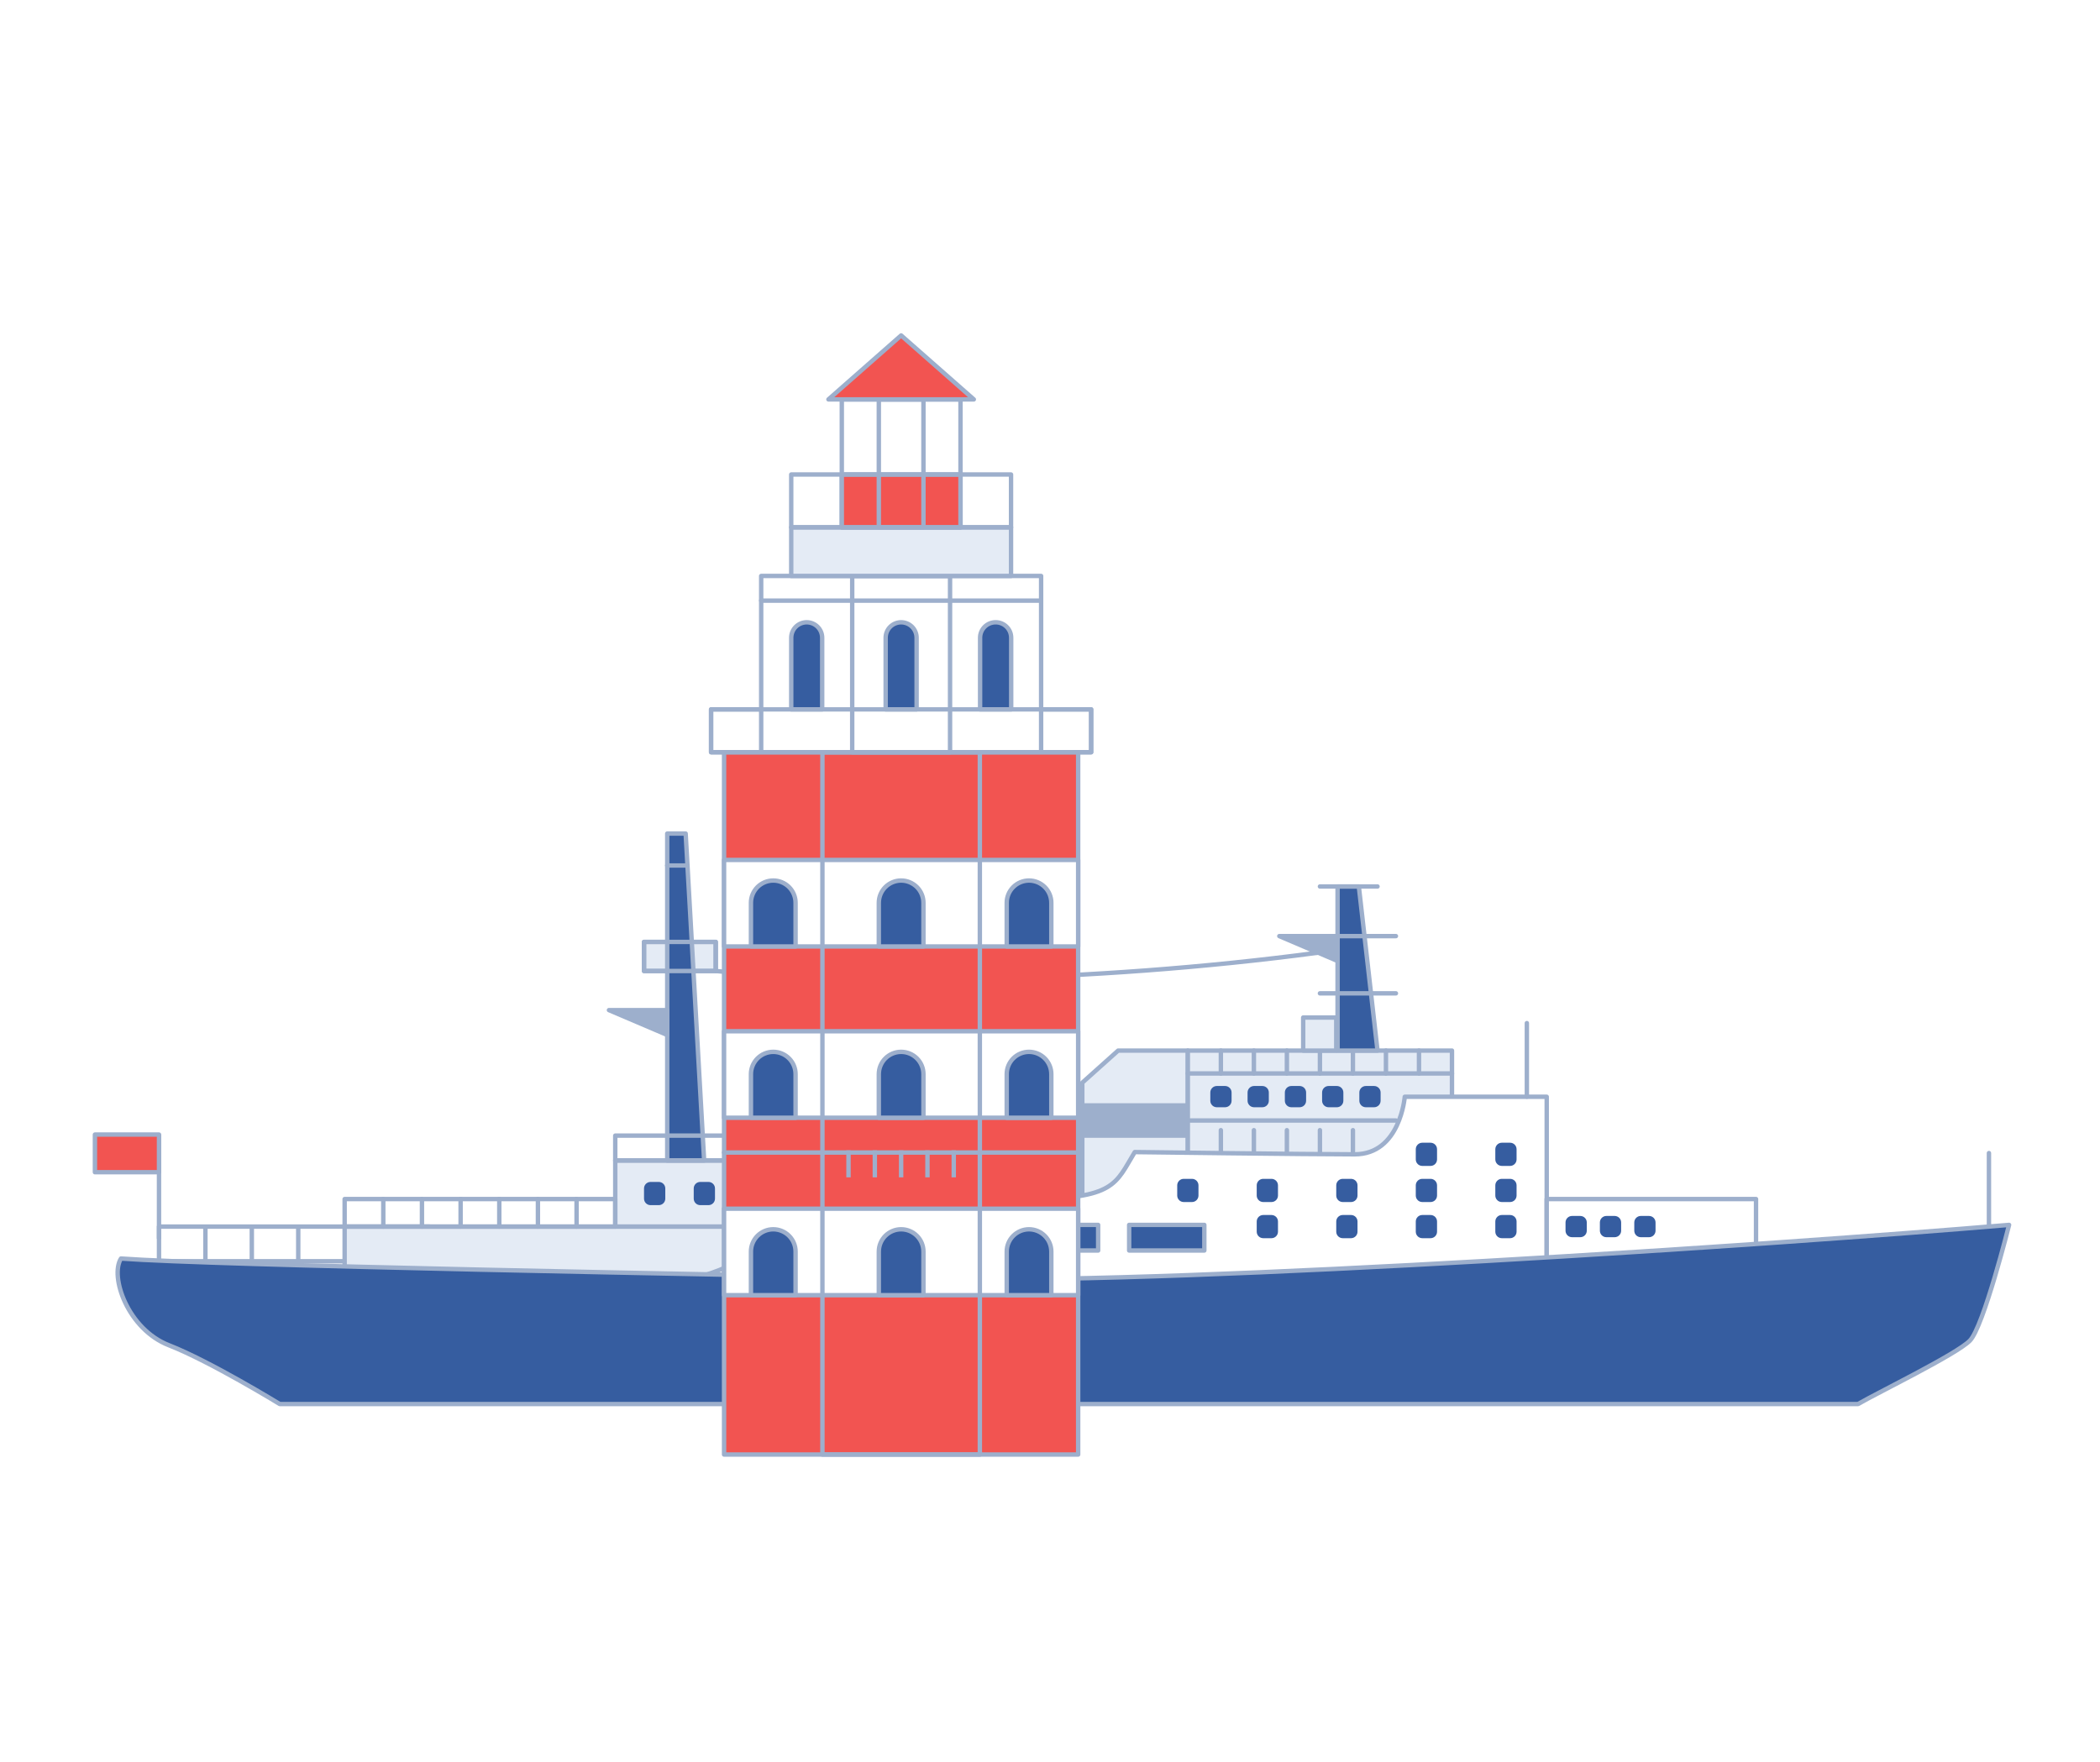 <svg width="286" height="240" viewBox="0 0 286 240" fill="none" xmlns="http://www.w3.org/2000/svg">
<g filter="url(#filter0_dd_202_3772)">
<g filter="url(#filter1_dd_202_3772)">
<path d="M58.509 162.317H21.655V167.038H58.509V162.317Z" stroke="#9DAFCC" stroke-width="0.6" stroke-linecap="round" stroke-linejoin="round"/>
<path d="M27.974 162.526V167.033" stroke="#9DAFCC" stroke-width="0.6" stroke-linecap="round" stroke-linejoin="round"/>
<path d="M34.294 162.526V167.033" stroke="#9DAFCC" stroke-width="0.6" stroke-linecap="round" stroke-linejoin="round"/>
<path d="M40.617 162.526V167.033" stroke="#9DAFCC" stroke-width="0.6" stroke-linecap="round" stroke-linejoin="round"/>
<path d="M152.279 138.342L147.396 142.715V158.972H161.771V138.342H152.279Z" fill="#E4EBF5" stroke="#9DAFCC" stroke-width="0.6" stroke-linecap="round" stroke-linejoin="round"/>
<path d="M161.771 145.81H147.396V149.924H161.771V145.81Z" fill="#9DAFCC" stroke="#9DAFCC" stroke-width="0.6" stroke-linecap="round" stroke-linejoin="round"/>
<path d="M197.746 138.342H161.771V157.392H197.746V138.342Z" fill="#E4EBF5" stroke="#9DAFCC" stroke-width="0.6" stroke-linecap="round" stroke-linejoin="round"/>
<path d="M197.746 141.46H161.771" stroke="#9DAFCC" stroke-width="0.6" stroke-linecap="round" stroke-linejoin="round"/>
<path d="M190.111 147.867H161.771" stroke="#9DAFCC" stroke-width="0.6" stroke-linecap="round" stroke-linejoin="round"/>
<path d="M166.27 138.342V141.46" stroke="#9DAFCC" stroke-width="0.6" stroke-linecap="round" stroke-linejoin="round"/>
<path d="M170.768 138.342V141.46" stroke="#9DAFCC" stroke-width="0.6" stroke-linecap="round" stroke-linejoin="round"/>
<path d="M175.262 138.342V141.46" stroke="#9DAFCC" stroke-width="0.6" stroke-linecap="round" stroke-linejoin="round"/>
<path d="M179.761 138.342V141.46" stroke="#9DAFCC" stroke-width="0.6" stroke-linecap="round" stroke-linejoin="round"/>
<path d="M184.255 138.342V141.46" stroke="#9DAFCC" stroke-width="0.6" stroke-linecap="round" stroke-linejoin="round"/>
<path d="M188.753 138.342V141.46" stroke="#9DAFCC" stroke-width="0.6" stroke-linecap="round" stroke-linejoin="round"/>
<path d="M193.252 138.342V141.46" stroke="#9DAFCC" stroke-width="0.6" stroke-linecap="round" stroke-linejoin="round"/>
<path d="M166.27 149.183V152.301" stroke="#9DAFCC" stroke-width="0.6" stroke-linecap="round" stroke-linejoin="round"/>
<path d="M170.768 149.183V152.301" stroke="#9DAFCC" stroke-width="0.6" stroke-linecap="round" stroke-linejoin="round"/>
<path d="M175.262 149.183V152.301" stroke="#9DAFCC" stroke-width="0.6" stroke-linecap="round" stroke-linejoin="round"/>
<path d="M179.761 149.183V152.301" stroke="#9DAFCC" stroke-width="0.6" stroke-linecap="round" stroke-linejoin="round"/>
<path d="M184.255 149.183V152.301" stroke="#9DAFCC" stroke-width="0.6" stroke-linecap="round" stroke-linejoin="round"/>
<path d="M127.474 154.904H147.395" stroke="#9DAFCC" stroke-width="0.6" stroke-linecap="round" stroke-linejoin="round"/>
<path d="M110.402 162.317H46.937V170.883H110.402V162.317Z" fill="#E4EBF5" stroke="#9DAFCC" stroke-width="0.6" stroke-linecap="round" stroke-linejoin="round"/>
<path d="M127.479 153.311H83.791V162.312H127.479V153.311Z" fill="#E4EBF5" stroke="#9DAFCC" stroke-width="0.6" stroke-linecap="round" stroke-linejoin="round"/>
<path d="M139.988 158.56H108.322C108.322 158.56 105.167 169.762 86.738 170.374C86.432 173.223 180.405 172.407 180.405 172.407L210.648 170.577V144.633H191.315C191.315 144.633 190.704 152.472 184.496 152.472C178.288 152.472 154.544 152.166 154.544 152.166C151.931 156.461 151.899 158.564 139.988 158.56Z" fill="white" stroke="#9DAFCC" stroke-width="0.6" stroke-linecap="round" stroke-linejoin="round"/>
<path d="M239.154 158.564H210.648V170.883H239.154V158.564Z" fill="white" stroke="#9DAFCC" stroke-width="0.6" stroke-linecap="round" stroke-linejoin="round"/>
<path d="M120.645 162.085H110.407V165.574H120.645V162.085Z" fill="#365DA0" stroke="#9DAFCC" stroke-width="0.6" stroke-linecap="round" stroke-linejoin="round"/>
<path d="M135.1 162.085H124.861V165.574H135.1V162.085Z" fill="#365DA0" stroke="#9DAFCC" stroke-width="0.6" stroke-linecap="round" stroke-linejoin="round"/>
<path d="M149.559 162.085H139.321V165.574H149.559V162.085Z" fill="#365DA0" stroke="#9DAFCC" stroke-width="0.6" stroke-linecap="round" stroke-linejoin="round"/>
<path d="M164.018 162.085H153.78V165.574H164.018V162.085Z" fill="#365DA0" stroke="#9DAFCC" stroke-width="0.6" stroke-linecap="round" stroke-linejoin="round"/>
<path d="M273.618 162.085C273.618 162.085 270.139 175.984 268.272 177.86C266.405 179.737 255.851 184.861 253.039 186.491H38.106C38.106 186.491 28.6 180.659 23.008 178.481C17.416 176.304 14.924 169.155 16.476 166.667C28.915 167.594 96.064 168.835 129.638 169.447C163.212 170.059 242.217 164.745 273.618 162.085Z" fill="#365DA0" stroke="#9DAFCC" stroke-width="0.6" stroke-linecap="round" stroke-linejoin="round"/>
<path d="M215.221 160.867H214.095C213.606 160.867 213.21 161.263 213.21 161.752V162.877C213.21 163.366 213.606 163.762 214.095 163.762H215.221C215.709 163.762 216.105 163.366 216.105 162.877V161.752C216.105 161.263 215.709 160.867 215.221 160.867Z" fill="#365DA0"/>
<path d="M219.9 160.867H218.774C218.285 160.867 217.889 161.263 217.889 161.752V162.877C217.889 163.366 218.285 163.762 218.774 163.762H219.9C220.389 163.762 220.785 163.366 220.785 162.877V161.752C220.785 161.263 220.389 160.867 219.9 160.867Z" fill="#365DA0"/>
<path d="M224.584 160.867H223.458C222.969 160.867 222.573 161.263 222.573 161.752V162.877C222.573 163.366 222.969 163.762 223.458 163.762H224.584C225.072 163.762 225.469 163.366 225.469 162.877V161.752C225.469 161.263 225.072 160.867 224.584 160.867Z" fill="#365DA0"/>
<path d="M162.336 155.812H161.211C160.722 155.812 160.326 156.208 160.326 156.697V158.087C160.326 158.576 160.722 158.972 161.211 158.972H162.336C162.825 158.972 163.221 158.576 163.221 158.087V156.697C163.221 156.208 162.825 155.812 162.336 155.812Z" fill="#365DA0"/>
<path d="M173.164 155.812H172.038C171.549 155.812 171.153 156.208 171.153 156.697V158.087C171.153 158.576 171.549 158.972 172.038 158.972H173.164C173.652 158.972 174.049 158.576 174.049 158.087V156.697C174.049 156.208 173.652 155.812 173.164 155.812Z" fill="#365DA0"/>
<path d="M173.164 160.737H172.038C171.549 160.737 171.153 161.133 171.153 161.622V163.012C171.153 163.501 171.549 163.897 172.038 163.897H173.164C173.652 163.897 174.049 163.501 174.049 163.012V161.622C174.049 161.133 173.652 160.737 173.164 160.737Z" fill="#365DA0"/>
<path d="M183.995 155.812H182.869C182.38 155.812 181.984 156.208 181.984 156.697V158.087C181.984 158.576 182.38 158.972 182.869 158.972H183.995C184.484 158.972 184.88 158.576 184.88 158.087V156.697C184.88 156.208 184.484 155.812 183.995 155.812Z" fill="#365DA0"/>
<path d="M205.659 155.812H204.533C204.044 155.812 203.648 156.208 203.648 156.697V158.087C203.648 158.576 204.044 158.972 204.533 158.972H205.659C206.147 158.972 206.543 158.576 206.543 158.087V156.697C206.543 156.208 206.147 155.812 205.659 155.812Z" fill="#365DA0"/>
<path d="M194.827 155.812H193.701C193.212 155.812 192.816 156.208 192.816 156.697V158.087C192.816 158.576 193.212 158.972 193.701 158.972H194.827C195.316 158.972 195.712 158.576 195.712 158.087V156.697C195.712 156.208 195.316 155.812 194.827 155.812Z" fill="#365DA0"/>
<path d="M183.995 160.737H182.869C182.38 160.737 181.984 161.133 181.984 161.622V163.012C181.984 163.501 182.38 163.897 182.869 163.897H183.995C184.484 163.897 184.88 163.501 184.88 163.012V161.622C184.88 161.133 184.484 160.737 183.995 160.737Z" fill="#365DA0"/>
<path d="M205.659 160.737H204.533C204.044 160.737 203.648 161.133 203.648 161.622V163.012C203.648 163.501 204.044 163.897 204.533 163.897H205.659C206.147 163.897 206.543 163.501 206.543 163.012V161.622C206.543 161.133 206.147 160.737 205.659 160.737Z" fill="#365DA0"/>
<path d="M194.827 160.737H193.701C193.212 160.737 192.816 161.133 192.816 161.622V163.012C192.816 163.501 193.212 163.897 193.701 163.897H194.827C195.316 163.897 195.712 163.501 195.712 163.012V161.622C195.712 161.133 195.316 160.737 194.827 160.737Z" fill="#365DA0"/>
<path d="M205.659 150.892H204.533C204.044 150.892 203.648 151.288 203.648 151.777V153.167C203.648 153.656 204.044 154.052 204.533 154.052H205.659C206.147 154.052 206.543 153.656 206.543 153.167V151.777C206.543 151.288 206.147 150.892 205.659 150.892Z" fill="#365DA0"/>
<path d="M194.827 150.892H193.701C193.212 150.892 192.816 151.288 192.816 151.777V153.167C192.816 153.656 193.212 154.052 193.701 154.052H194.827C195.316 154.052 195.712 153.656 195.712 153.167V151.777C195.712 151.288 195.316 150.892 194.827 150.892Z" fill="#365DA0"/>
<path d="M122.179 138.342H119.497V153.311H124.861L122.179 138.342Z" fill="#E4EBF5" stroke="#9DAFCC" stroke-width="0.6" stroke-linecap="round" stroke-linejoin="round"/>
<path d="M117.611 138.342H124.861" stroke="#9DAFCC" stroke-width="0.6" stroke-linecap="round" stroke-linejoin="round"/>
<path d="M117.611 144.615H126.427" stroke="#9DAFCC" stroke-width="0.6" stroke-linecap="round" stroke-linejoin="round"/>
<path d="M187.604 138.342H182.165V115.988H185.061L187.604 138.342Z" fill="#365DA0" stroke="#9DAFCC" stroke-width="0.6" stroke-linecap="round" stroke-linejoin="round"/>
<path d="M179.761 115.988H187.604" stroke="#9DAFCC" stroke-width="0.6" stroke-linecap="round" stroke-linejoin="round"/>
<path d="M179.761 122.748H190.111" stroke="#9DAFCC" stroke-width="0.6" stroke-linecap="round" stroke-linejoin="round"/>
<path d="M179.761 130.545H190.111" stroke="#9DAFCC" stroke-width="0.6" stroke-linecap="round" stroke-linejoin="round"/>
<path d="M181.985 133.839H177.481V138.342H181.985V133.839Z" fill="#E4EBF5" stroke="#9DAFCC" stroke-width="0.6" stroke-linecap="round" stroke-linejoin="round"/>
<path d="M174.229 122.748H182.165V126.134L174.229 122.748Z" fill="#9DAFCC" stroke="#9DAFCC" stroke-width="0.6" stroke-linecap="round" stroke-linejoin="round"/>
<path d="M97.477 123.54H87.71V127.501H97.477V123.54Z" fill="#E4EBF5" stroke="#9DAFCC" stroke-width="0.6" stroke-linecap="round" stroke-linejoin="round"/>
<path d="M93.381 108.78H90.87V153.311H95.897L93.381 108.78Z" fill="#365DA0" stroke="#9DAFCC" stroke-width="0.6" stroke-linecap="round" stroke-linejoin="round"/>
<path d="M82.934 132.829H90.87V136.211L82.934 132.829Z" fill="#9DAFCC" stroke="#9DAFCC" stroke-width="0.6" stroke-linecap="round" stroke-linejoin="round"/>
<path d="M90.87 113.13H93.626" stroke="#9DAFCC" stroke-width="0.6" stroke-linecap="round" stroke-linejoin="round"/>
<path d="M97.477 123.54H87.71V127.501H97.477V123.54Z" stroke="#9DAFCC" stroke-width="0.6" stroke-linecap="round" stroke-linejoin="round"/>
<path d="M89.721 156.234H88.595C88.107 156.234 87.71 156.63 87.71 157.119V158.509C87.71 158.998 88.107 159.394 88.595 159.394H89.721C90.21 159.394 90.606 158.998 90.606 158.509V157.119C90.606 156.63 90.21 156.234 89.721 156.234Z" fill="#365DA0"/>
<path d="M103.258 156.234H102.132C101.644 156.234 101.248 156.63 101.248 157.119V158.509C101.248 158.998 101.644 159.394 102.132 159.394H103.258C103.747 159.394 104.143 158.998 104.143 158.509V157.119C104.143 156.63 103.747 156.234 103.258 156.234Z" fill="#365DA0"/>
<path d="M96.49 156.234H95.364C94.875 156.234 94.479 156.63 94.479 157.119V158.509C94.479 158.998 94.875 159.394 95.364 159.394H96.49C96.978 159.394 97.374 158.998 97.374 158.509V157.119C97.374 156.63 96.978 156.234 96.49 156.234Z" fill="#365DA0"/>
<path d="M119.497 149.924H83.791V153.311H119.497V149.924Z" stroke="#9DAFCC" stroke-width="0.6" stroke-linecap="round" stroke-linejoin="round"/>
<path d="M83.791 158.564H46.937V162.317H83.791V158.564Z" stroke="#9DAFCC" stroke-width="0.6" stroke-linecap="round" stroke-linejoin="round"/>
<path d="M52.2 158.564V162.317" stroke="#9DAFCC" stroke-width="0.6" stroke-linecap="round" stroke-linejoin="round"/>
<path d="M57.467 158.564V162.317" stroke="#9DAFCC" stroke-width="0.6" stroke-linecap="round" stroke-linejoin="round"/>
<path d="M62.73 158.564V162.317" stroke="#9DAFCC" stroke-width="0.6" stroke-linecap="round" stroke-linejoin="round"/>
<path d="M67.997 158.564V162.317" stroke="#9DAFCC" stroke-width="0.6" stroke-linecap="round" stroke-linejoin="round"/>
<path d="M73.26 158.564V162.317" stroke="#9DAFCC" stroke-width="0.6" stroke-linecap="round" stroke-linejoin="round"/>
<path d="M78.523 158.564V162.317" stroke="#9DAFCC" stroke-width="0.6" stroke-linecap="round" stroke-linejoin="round"/>
<path d="M270.875 162.317V152.301" stroke="#9DAFCC" stroke-width="0.6" stroke-linecap="round" stroke-linejoin="round"/>
<path d="M207.943 144.615V134.599" stroke="#9DAFCC" stroke-width="0.6" stroke-linecap="round" stroke-linejoin="round"/>
<path d="M97.476 127.501C116.434 129.331 147.873 129.224 179.52 125.004" stroke="#9DAFCC" stroke-width="0.6" stroke-linecap="round" stroke-linejoin="round"/>
<path d="M21.655 163.892V149.924" stroke="#9DAFCC" stroke-width="0.6" stroke-linecap="round" stroke-linejoin="round"/>
<path d="M21.655 149.781H12.927V154.909H21.655V149.781Z" fill="#F25451" stroke="#9DAFCC" stroke-width="0.6" stroke-linecap="round" stroke-linejoin="round"/>
<path d="M166.844 143.165H165.718C165.23 143.165 164.833 143.561 164.833 144.05V145.175C164.833 145.664 165.23 146.06 165.718 146.06H166.844C167.333 146.06 167.729 145.664 167.729 145.175V144.05C167.729 143.561 167.333 143.165 166.844 143.165Z" fill="#365DA0"/>
<path d="M171.917 143.165H170.792C170.303 143.165 169.907 143.561 169.907 144.05V145.175C169.907 145.664 170.303 146.06 170.792 146.06H171.917C172.406 146.06 172.802 145.664 172.802 145.175V144.05C172.802 143.561 172.406 143.165 171.917 143.165Z" fill="#365DA0"/>
<path d="M176.995 143.165H175.869C175.38 143.165 174.984 143.561 174.984 144.05V145.175C174.984 145.664 175.38 146.06 175.869 146.06H176.995C177.484 146.06 177.88 145.664 177.88 145.175V144.05C177.88 143.561 177.484 143.165 176.995 143.165Z" fill="#365DA0"/>
<path d="M182.068 143.165H180.942C180.453 143.165 180.057 143.561 180.057 144.05V145.175C180.057 145.664 180.453 146.06 180.942 146.06H182.068C182.557 146.06 182.953 145.664 182.953 145.175V144.05C182.953 143.561 182.557 143.165 182.068 143.165Z" fill="#365DA0"/>
<path d="M187.141 143.165H186.015C185.526 143.165 185.13 143.561 185.13 144.05V145.175C185.13 145.664 185.526 146.06 186.015 146.06H187.141C187.63 146.06 188.026 145.664 188.026 145.175V144.05C188.026 143.561 187.63 143.165 187.141 143.165Z" fill="#365DA0"/>
<path d="M148.605 91.865H96.842V97.702H148.605V91.865Z" fill="white" stroke="#9DAFCC" stroke-width="0.6" stroke-linecap="round" stroke-linejoin="round"/>
<path d="M141.79 73.69H103.666V97.702H141.79V73.69Z" fill="white" stroke="#9DAFCC" stroke-width="0.6" stroke-linecap="round" stroke-linejoin="round"/>
<path d="M122.725 80C122.449 80 122.175 80.055 121.919 80.16C121.663 80.266 121.431 80.422 121.235 80.617C121.039 80.813 120.884 81.046 120.778 81.301C120.672 81.557 120.617 81.831 120.617 82.108V91.865H124.833V82.108C124.833 81.831 124.779 81.557 124.673 81.301C124.567 81.046 124.412 80.813 124.216 80.617C124.02 80.422 123.788 80.266 123.532 80.16C123.276 80.055 123.002 80 122.725 80Z" fill="#365DA0" stroke="#9DAFCC" stroke-width="0.6" stroke-linecap="round" stroke-linejoin="round"/>
<path d="M109.865 80C109.588 80 109.314 80.055 109.058 80.16C108.802 80.266 108.57 80.422 108.374 80.617C108.178 80.813 108.023 81.046 107.917 81.301C107.812 81.557 107.757 81.831 107.757 82.108V91.865H111.973V82.108C111.973 81.549 111.751 81.013 111.355 80.617C110.96 80.222 110.424 80 109.865 80Z" fill="#365DA0" stroke="#9DAFCC" stroke-width="0.6" stroke-linecap="round" stroke-linejoin="round"/>
<path d="M146.835 97.702H98.611V193.366H146.835V97.702Z" fill="#F25451" stroke="#9DAFCC" stroke-width="0.6" stroke-linecap="round" stroke-linejoin="round"/>
<path d="M146.835 159.88H98.611V171.661H146.835V159.88Z" fill="white" stroke="#9DAFCC" stroke-width="0.6" stroke-linecap="round" stroke-linejoin="round"/>
<path d="M122.726 162.683C121.92 162.683 121.147 163.003 120.576 163.573C120.007 164.143 119.687 164.916 119.687 165.722V171.661H125.765V165.722C125.765 164.916 125.445 164.143 124.875 163.573C124.305 163.003 123.532 162.683 122.726 162.683Z" fill="#365DA0" stroke="#9DAFCC" stroke-width="0.6" stroke-linecap="round" stroke-linejoin="round"/>
<path d="M105.311 162.683C104.505 162.683 103.732 163.003 103.161 163.573C102.592 164.143 102.271 164.916 102.271 165.722V171.661H108.35V165.722C108.35 164.916 108.03 164.143 107.46 163.573C106.89 163.003 106.117 162.683 105.311 162.683Z" fill="#365DA0" stroke="#9DAFCC" stroke-width="0.6" stroke-linecap="round" stroke-linejoin="round"/>
<path d="M140.145 162.683C139.339 162.683 138.566 163.003 137.996 163.573C137.426 164.143 137.106 164.916 137.106 165.722V171.661H143.18V165.722C143.18 164.917 142.86 164.145 142.291 163.575C141.722 163.005 140.95 162.684 140.145 162.683Z" fill="#365DA0" stroke="#9DAFCC" stroke-width="0.6" stroke-linecap="round" stroke-linejoin="round"/>
<path d="M146.835 135.71H98.611V147.492H146.835V135.71Z" fill="white" stroke="#9DAFCC" stroke-width="0.6" stroke-linecap="round" stroke-linejoin="round"/>
<path d="M122.726 138.513C121.92 138.513 121.147 138.833 120.576 139.404C120.007 139.974 119.687 140.746 119.687 141.552V147.492H125.765V141.552C125.765 140.746 125.445 139.974 124.875 139.404C124.305 138.833 123.532 138.513 122.726 138.513Z" fill="#365DA0" stroke="#9DAFCC" stroke-width="0.6" stroke-linecap="round" stroke-linejoin="round"/>
<path d="M105.311 138.513C104.505 138.513 103.732 138.833 103.161 139.404C102.592 139.974 102.271 140.746 102.271 141.552V147.492H108.35V141.552C108.35 140.746 108.03 139.974 107.46 139.404C106.89 138.833 106.117 138.513 105.311 138.513Z" fill="#365DA0" stroke="#9DAFCC" stroke-width="0.6" stroke-linecap="round" stroke-linejoin="round"/>
<path d="M140.145 138.513C139.746 138.513 139.351 138.591 138.981 138.744C138.613 138.896 138.277 139.12 137.995 139.402C137.712 139.684 137.489 140.02 137.336 140.389C137.184 140.758 137.105 141.153 137.106 141.552V147.492H143.18V141.552C143.18 141.154 143.102 140.758 142.95 140.39C142.798 140.021 142.575 139.686 142.292 139.404C142.011 139.122 141.676 138.897 141.308 138.745C140.939 138.592 140.544 138.513 140.145 138.513Z" fill="#365DA0" stroke="#9DAFCC" stroke-width="0.6" stroke-linecap="round" stroke-linejoin="round"/>
<path d="M146.835 112.375H98.611V124.156H146.835V112.375Z" fill="white" stroke="#9DAFCC" stroke-width="0.6" stroke-linecap="round" stroke-linejoin="round"/>
<path d="M122.726 115.177C121.92 115.177 121.147 115.498 120.576 116.067C120.007 116.638 119.687 117.411 119.687 118.217V124.156H125.765V118.217C125.765 117.411 125.445 116.638 124.875 116.067C124.305 115.498 123.532 115.177 122.726 115.177Z" fill="#365DA0" stroke="#9DAFCC" stroke-width="0.6" stroke-linecap="round" stroke-linejoin="round"/>
<path d="M105.311 115.177C104.505 115.177 103.732 115.498 103.161 116.067C102.592 116.638 102.271 117.411 102.271 118.217V124.156H108.35V118.217C108.35 117.411 108.03 116.638 107.46 116.067C106.89 115.498 106.117 115.177 105.311 115.177Z" fill="#365DA0" stroke="#9DAFCC" stroke-width="0.6" stroke-linecap="round" stroke-linejoin="round"/>
<path d="M140.145 115.177C139.746 115.177 139.351 115.255 138.981 115.408C138.613 115.56 138.277 115.784 137.995 116.066C137.712 116.349 137.489 116.684 137.336 117.053C137.184 117.422 137.105 117.817 137.106 118.217V124.156H143.18V118.217C143.18 117.818 143.102 117.423 142.95 117.054C142.798 116.685 142.575 116.35 142.292 116.068C142.011 115.786 141.676 115.562 141.308 115.409C140.939 115.256 140.544 115.177 140.145 115.177Z" fill="#365DA0" stroke="#9DAFCC" stroke-width="0.6" stroke-linecap="round" stroke-linejoin="round"/>
<path d="M98.611 152.227H146.839" stroke="#9DAFCC" stroke-width="0.6" stroke-linecap="round" stroke-linejoin="round"/>
<path d="M115.559 152.227V155.307" stroke="#9DAFCC" stroke-width="0.6" stroke-linecap="square" stroke-linejoin="round"/>
<path d="M119.144 152.227V155.307" stroke="#9DAFCC" stroke-width="0.6" stroke-linecap="square" stroke-linejoin="round"/>
<path d="M122.726 152.227V155.307" stroke="#9DAFCC" stroke-width="0.6" stroke-linecap="square" stroke-linejoin="round"/>
<path d="M126.311 152.227V155.307" stroke="#9DAFCC" stroke-width="0.6" stroke-linecap="square" stroke-linejoin="round"/>
<path d="M129.892 152.227V155.307" stroke="#9DAFCC" stroke-width="0.6" stroke-linecap="square" stroke-linejoin="round"/>
<path d="M133.446 97.702H112.005V193.366H133.446V97.702Z" stroke="#9DAFCC" stroke-width="0.6" stroke-linecap="round" stroke-linejoin="round"/>
<path d="M129.388 73.69H116.063V97.702H129.388V73.69Z" stroke="#9DAFCC" stroke-width="0.6" stroke-linecap="round" stroke-linejoin="round"/>
<path d="M135.586 80C135.309 80 135.036 80.055 134.78 80.161C134.524 80.267 134.292 80.422 134.096 80.618C133.9 80.813 133.745 81.046 133.639 81.302C133.533 81.557 133.479 81.831 133.479 82.108V91.865H137.713V82.108C137.713 81.83 137.659 81.554 137.552 81.296C137.445 81.039 137.288 80.806 137.09 80.61C136.892 80.413 136.658 80.259 136.4 80.154C136.142 80.049 135.865 79.997 135.586 80Z" fill="#365DA0" stroke="#9DAFCC" stroke-width="0.6" stroke-linecap="round" stroke-linejoin="round"/>
<path d="M103.666 77.049H141.79" stroke="#9DAFCC" stroke-width="0.6" stroke-linecap="round" stroke-linejoin="round"/>
<path d="M148.605 91.865H96.842V97.702H148.605V91.865Z" stroke="#9DAFCC" stroke-width="0.6" stroke-linecap="round" stroke-linejoin="round"/>
<path d="M137.694 67.065H107.757V73.69H137.694V67.065Z" fill="#E4EBF5" stroke="#9DAFCC" stroke-width="0.6" stroke-linecap="round" stroke-linejoin="round"/>
<path d="M130.81 49.641H114.646V67.065H130.81V49.641Z" stroke="#9DAFCC" stroke-width="0.6" stroke-linecap="round" stroke-linejoin="round"/>
<path d="M130.81 59.87H114.646V67.07H130.81V59.87Z" fill="#F25451" stroke="#9DAFCC" stroke-width="0.6" stroke-linecap="round" stroke-linejoin="round"/>
<path d="M125.765 49.641H119.687V67.065H125.765V49.641Z" stroke="#9DAFCC" stroke-width="0.6" stroke-linecap="round" stroke-linejoin="round"/>
<path d="M137.694 59.87H107.757V67.07H137.694V59.87Z" stroke="#9DAFCC" stroke-width="0.6" stroke-linecap="round" stroke-linejoin="round"/>
<path d="M122.726 40.926L112.825 49.641H132.626L122.726 40.926Z" fill="#F25451" stroke="#9DAFCC" stroke-width="0.6" stroke-linecap="round" stroke-linejoin="round"/>
</g>
</g>
<defs>
<filter id="filter0_dd_202_3772" x="-3.911" y="-11.911" width="296.822" height="263.822" filterUnits="userSpaceOnUse" color-interpolation-filters="sRGB">
<feFlood flood-opacity="0" result="BackgroundImageFix"/>
<feColorMatrix in="SourceAlpha" type="matrix" values="0 0 0 0 0 0 0 0 0 0 0 0 0 0 0 0 0 0 127 0" result="hardAlpha"/>
<feOffset/>
<feGaussianBlur stdDeviation="5.956"/>
<feComposite in2="hardAlpha" operator="out"/>
<feColorMatrix type="matrix" values="0 0 0 0 0.569 0 0 0 0 0.741 0 0 0 0 0.867 0 0 0 1 0"/>
<feBlend mode="normal" in2="BackgroundImageFix" result="effect1_dropShadow_202_3772"/>
<feColorMatrix in="SourceAlpha" type="matrix" values="0 0 0 0 0 0 0 0 0 0 0 0 0 0 0 0 0 0 127 0" result="hardAlpha"/>
<feOffset dy="2.382"/>
<feGaussianBlur stdDeviation="2.978"/>
<feComposite in2="hardAlpha" operator="out"/>
<feColorMatrix type="matrix" values="0 0 0 0 0 0 0 0 0 0 0 0 0 0 0 0 0 0 0.1 0"/>
<feBlend mode="normal" in2="effect1_dropShadow_202_3772" result="effect2_dropShadow_202_3772"/>
<feBlend mode="normal" in="SourceGraphic" in2="effect2_dropShadow_202_3772" result="shape"/>
</filter>
<filter id="filter1_dd_202_3772" x="0.715" y="28.715" width="285.114" height="176.862" filterUnits="userSpaceOnUse" color-interpolation-filters="sRGB">
<feFlood flood-opacity="0" result="BackgroundImageFix"/>
<feColorMatrix in="SourceAlpha" type="matrix" values="0 0 0 0 0 0 0 0 0 0 0 0 0 0 0 0 0 0 127 0" result="hardAlpha"/>
<feOffset/>
<feGaussianBlur stdDeviation="5.956"/>
<feComposite in2="hardAlpha" operator="out"/>
<feColorMatrix type="matrix" values="0 0 0 0 0.569 0 0 0 0 0.741 0 0 0 0 0.867 0 0 0 1 0"/>
<feBlend mode="normal" in2="BackgroundImageFix" result="effect1_dropShadow_202_3772"/>
<feColorMatrix in="SourceAlpha" type="matrix" values="0 0 0 0 0 0 0 0 0 0 0 0 0 0 0 0 0 0 127 0" result="hardAlpha"/>
<feOffset dy="2.382"/>
<feGaussianBlur stdDeviation="2.978"/>
<feComposite in2="hardAlpha" operator="out"/>
<feColorMatrix type="matrix" values="0 0 0 0 0 0 0 0 0 0 0 0 0 0 0 0 0 0 0.1 0"/>
<feBlend mode="normal" in2="effect1_dropShadow_202_3772" result="effect2_dropShadow_202_3772"/>
<feBlend mode="normal" in="SourceGraphic" in2="effect2_dropShadow_202_3772" result="shape"/>
</filter>
</defs>
</svg>
